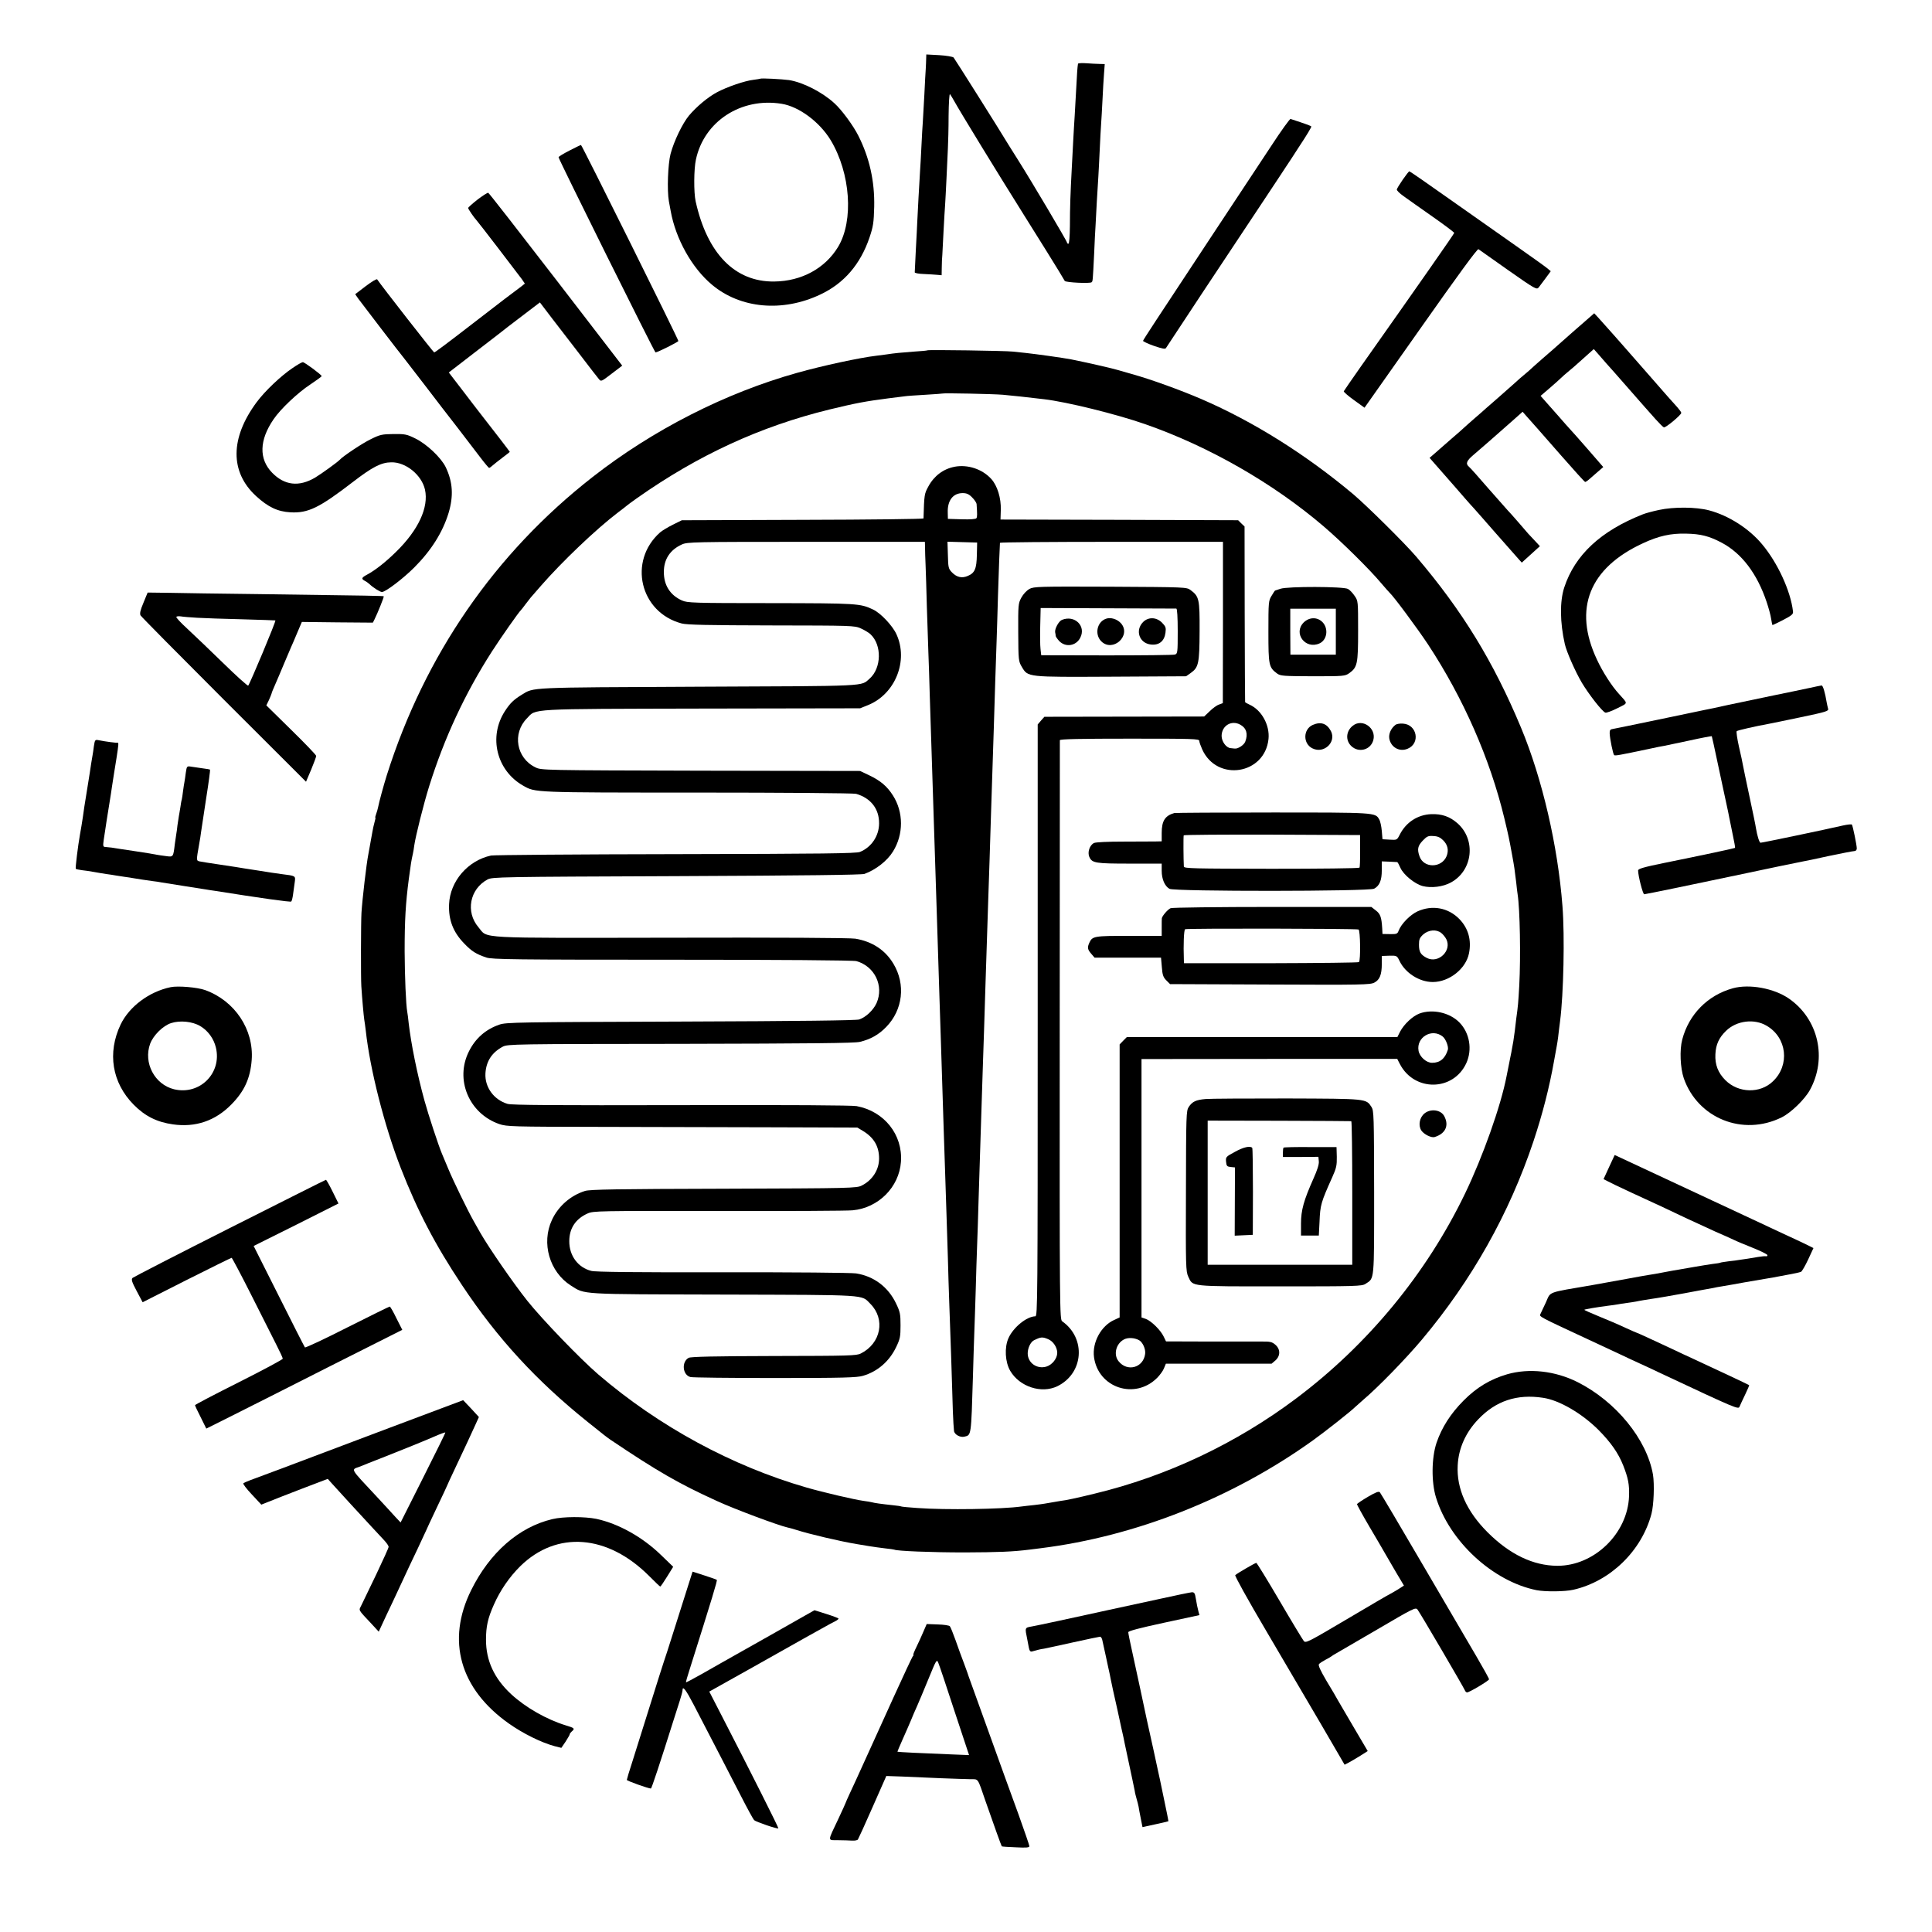 <?xml version="1.0" standalone="no"?>
<!DOCTYPE svg PUBLIC "-//W3C//DTD SVG 20010904//EN"
 "http://www.w3.org/TR/2001/REC-SVG-20010904/DTD/svg10.dtd">
<svg version="1.0" xmlns="http://www.w3.org/2000/svg"
 width="1387pt" height="1387pt" viewBox="0 0 1387 1387"
 preserveAspectRatio="xMidYMid meet">
<g transform="translate(0,1387) scale(0.1,-0.1)"
fill="#000000" stroke="none">
<path d="M6649 13447 c0 -18 -2 -50 -3 -72 -2 -22 -6 -105 -10 -185 -5 -80 -9
-167 -11 -195 -2 -27 -7 -106 -10 -175 -3 -69 -8 -150 -10 -180 -2 -30 -7
-116 -11 -190 -4 -74 -8 -153 -9 -175 -1 -22 -5 -110 -10 -195 -4 -85 -8 -159
-8 -165 -1 -5 27 -11 63 -12 36 -2 80 -4 98 -6 l32 -3 1 56 c0 30 2 71 4 90 1
19 5 98 9 175 4 77 9 160 11 185 2 25 6 110 10 190 4 80 8 177 10 215 2 39 5
144 5 234 1 90 5 159 10 155 4 -5 18 -27 30 -49 48 -86 311 -516 505 -825 112
-179 223 -356 246 -395 23 -38 43 -71 43 -72 8 -11 183 -20 193 -9 8 8 8 4 18
206 3 80 8 170 10 200 2 30 6 107 9 170 4 63 9 144 11 180 2 36 7 124 10 195
3 72 8 155 10 185 2 30 7 109 10 175 3 66 8 150 11 188 l5 67 -38 1 c-21 0
-64 3 -95 5 -32 2 -59 1 -59 -4 -4 -24 -7 -61 -13 -182 -4 -74 -9 -162 -11
-195 -2 -33 -7 -109 -10 -170 -3 -60 -8 -155 -11 -210 -9 -168 -13 -274 -13
-407 -1 -78 -5 -128 -11 -128 -5 0 -10 4 -10 9 0 10 -259 447 -351 592 -30 47
-59 94 -66 105 -66 110 -389 622 -397 631 -6 6 -52 14 -103 17 l-93 5 -1 -32z"/>
<path d="M5458 13305 c-2 -1 -24 -5 -49 -8 -62 -7 -190 -51 -261 -89 -66 -35
-147 -103 -202 -168 -47 -57 -108 -184 -132 -275 -19 -73 -26 -262 -12 -340 4
-22 10 -53 13 -70 36 -201 153 -409 295 -528 205 -173 508 -200 780 -71 170
80 287 217 352 408 27 80 31 107 34 221 4 184 -34 353 -114 511 -36 72 -119
185 -171 232 -88 81 -226 151 -326 167 -51 7 -201 15 -207 10z m153 -180 c125
-20 273 -130 353 -262 142 -237 166 -577 53 -765 -93 -154 -262 -247 -458
-249 -282 -4 -482 200 -565 576 -14 64 -13 231 2 299 58 274 324 448 615 401z"/>
<path d="M9126 12822 c-72 -108 -261 -395 -421 -637 -422 -639 -497 -753 -499
-762 0 -4 35 -21 78 -36 62 -21 82 -25 87 -15 8 14 464 703 706 1066 81 123
153 230 158 239 6 8 49 74 96 147 48 72 85 134 83 138 -4 5 -36 17 -149 54 -5
2 -68 -85 -139 -194z"/>
<path d="M4088 12789 c-43 -22 -78 -43 -78 -48 0 -14 689 -1401 696 -1401 14
0 164 75 164 82 0 13 -693 1408 -699 1407 -3 0 -41 -18 -83 -40z"/>
<path d="M10071 12581 c-22 -32 -42 -64 -43 -71 -2 -7 20 -28 48 -48 28 -21
122 -86 208 -147 86 -60 156 -113 156 -117 0 -6 -255 -371 -668 -956 -67 -95
-123 -177 -125 -181 -1 -5 32 -34 74 -64 l75 -54 404 573 c264 375 407 571
414 565 6 -4 102 -72 214 -151 192 -135 204 -141 218 -124 8 11 31 41 51 68
l36 49 -25 21 c-14 12 -117 85 -229 164 -112 79 -328 231 -479 337 -151 107
-278 195 -282 195 -4 0 -25 -27 -47 -59z"/>
<path d="M3428 12437 c-37 -29 -67 -56 -67 -60 -1 -7 45 -73 59 -87 9 -8 302
-391 327 -425 l21 -31 -25 -20 c-41 -30 -187 -141 -313 -239 -225 -174 -307
-235 -313 -235 -5 0 -377 476 -409 524 -4 6 -38 -15 -82 -48 l-76 -58 22 -32
c19 -26 298 -391 335 -436 6 -8 72 -93 145 -188 73 -96 177 -231 231 -300 53
-70 125 -164 160 -209 34 -45 65 -82 68 -82 3 -1 14 7 25 17 10 9 43 35 72 57
28 21 52 40 52 41 0 2 -122 161 -203 264 -24 30 -86 112 -139 181 l-96 125
175 135 c97 74 181 139 187 144 10 9 75 59 250 192 l42 32 89 -117 c50 -64
128 -166 175 -227 47 -62 99 -129 115 -150 17 -21 37 -47 45 -57 15 -19 18
-17 91 39 l76 58 -477 620 c-262 340 -480 620 -485 621 -6 1 -40 -21 -77 -49z"/>
<path d="M11396 11578 c-60 -52 -148 -129 -196 -172 -19 -17 -73 -65 -120
-105 -47 -41 -87 -77 -90 -80 -3 -4 -21 -19 -40 -35 -19 -15 -55 -47 -80 -70
-25 -22 -79 -70 -120 -106 -41 -36 -80 -70 -86 -75 -6 -6 -39 -35 -74 -65 -35
-30 -70 -62 -79 -70 -9 -9 -50 -45 -91 -80 -41 -36 -77 -67 -80 -70 -3 -3 -21
-19 -41 -36 l-36 -31 100 -114 c55 -63 123 -140 151 -173 28 -32 58 -66 67
-75 8 -9 80 -90 159 -181 80 -91 154 -175 165 -187 l20 -22 65 59 65 59 -40
43 c-22 23 -42 45 -45 48 -3 3 -34 39 -69 80 -36 41 -70 80 -76 85 -6 6 -67
75 -137 155 -69 80 -133 152 -142 159 -26 22 -18 43 33 86 46 39 173 150 195
170 6 6 44 39 84 74 l73 65 27 -31 c43 -48 77 -86 251 -285 91 -104 167 -188
171 -188 4 0 18 9 31 21 13 12 41 36 62 54 l37 32 -112 129 c-62 71 -122 139
-133 150 -11 12 -45 50 -75 85 -30 34 -72 82 -93 105 l-37 42 62 53 c35 30 72
63 83 74 11 11 34 31 51 45 18 14 66 56 109 95 l77 69 30 -34 c16 -19 44 -51
61 -70 18 -19 79 -89 137 -155 58 -66 119 -136 136 -155 17 -19 53 -60 80 -90
27 -30 54 -57 59 -58 12 -5 125 89 125 104 0 5 -13 23 -28 40 -15 16 -107 119
-202 229 -96 110 -179 205 -185 211 -5 6 -39 44 -75 85 -36 41 -81 91 -100
112 l-35 38 -49 -43z"/>
<path d="M6658 11355 c-1 -2 -44 -6 -94 -9 -92 -7 -140 -11 -204 -21 -19 -3
-51 -7 -70 -9 -119 -14 -387 -72 -565 -122 -518 -145 -1036 -409 -1470 -748
-702 -548 -1205 -1278 -1478 -2141 -25 -80 -55 -191 -63 -232 -2 -12 -9 -34
-14 -48 -5 -14 -8 -25 -5 -25 2 0 -1 -15 -6 -32 -5 -18 -12 -48 -15 -67 -3
-18 -8 -43 -10 -55 -2 -11 -7 -37 -10 -56 -4 -19 -8 -44 -10 -55 -13 -64 -43
-321 -49 -418 -4 -66 -5 -466 -1 -527 6 -94 17 -214 21 -240 3 -14 7 -50 11
-80 30 -276 134 -684 251 -985 120 -308 247 -552 439 -840 255 -384 536 -689
904 -984 119 -96 137 -109 161 -126 339 -228 492 -316 764 -440 130 -60 445
-177 509 -191 11 -2 40 -10 65 -18 86 -28 315 -82 431 -101 19 -3 60 -10 90
-15 30 -5 82 -12 115 -16 33 -3 62 -8 65 -9 18 -10 265 -20 505 -20 241 1 346
5 465 20 14 2 50 6 80 10 682 85 1376 359 1955 774 85 61 272 208 305 241 9 8
34 30 55 49 110 93 309 298 424 435 358 427 626 903 800 1423 65 195 114 387
147 573 8 47 17 96 20 110 3 14 7 43 10 65 2 22 9 74 14 115 25 194 34 610 17
825 -33 432 -145 915 -297 1280 -198 475 -423 842 -753 1229 -82 96 -353 364
-452 448 -340 285 -715 521 -1090 683 -149 64 -360 141 -500 180 -33 10 -80
23 -105 30 -47 14 -235 56 -330 75 -63 12 -251 38 -325 46 -27 3 -70 7 -95 10
-51 6 -606 14 -612 9z m542 -319 c70 -6 176 -18 295 -32 163 -19 520 -107 726
-179 457 -159 921 -425 1283 -735 132 -113 330 -309 412 -407 27 -32 54 -62
60 -68 29 -26 198 -254 275 -370 254 -386 446 -822 549 -1250 31 -130 33 -139
56 -265 16 -88 17 -96 29 -195 3 -33 8 -71 10 -84 17 -109 23 -446 12 -656 -7
-124 -9 -148 -22 -240 -3 -22 -7 -60 -10 -85 -7 -57 -13 -92 -25 -155 -6 -27
-12 -61 -15 -75 -3 -14 -7 -36 -10 -50 -3 -14 -7 -34 -9 -45 -41 -214 -171
-580 -299 -845 -277 -574 -697 -1083 -1211 -1469 -430 -323 -928 -559 -1448
-684 -126 -31 -211 -49 -243 -52 -9 -1 -69 -12 -117 -20 -9 -2 -43 -6 -75 -10
-32 -3 -71 -8 -88 -10 -143 -20 -547 -26 -750 -11 -60 4 -112 9 -115 11 -3 2
-30 6 -60 9 -85 9 -134 16 -150 21 -8 2 -35 7 -60 10 -66 9 -289 61 -410 96
-534 154 -1059 438 -1495 812 -129 111 -399 391 -508 527 -99 124 -276 380
-339 490 -14 25 -36 63 -48 85 -41 72 -146 288 -180 370 -18 44 -39 94 -47
112 -24 56 -99 284 -126 383 -52 189 -96 407 -113 555 -3 33 -8 68 -10 79 -10
54 -18 255 -19 436 0 224 7 344 30 520 15 113 18 131 29 180 3 14 8 41 10 60
10 69 67 297 107 425 109 348 257 666 450 967 65 101 194 285 209 298 3 3 19
23 35 45 17 22 32 42 35 45 3 3 36 41 74 85 150 172 396 407 554 527 31 23 59
45 62 48 3 3 35 27 72 53 440 310 885 515 1382 637 194 47 260 59 421 80 50 6
104 13 120 15 17 3 84 7 150 11 66 4 121 8 123 9 5 4 362 -3 432 -9z"/>
<path d="M6853 10519 c-80 -15 -147 -65 -188 -141 -29 -53 -30 -57 -35 -230 0
-4 -390 -9 -867 -10 l-868 -3 -65 -32 c-36 -18 -77 -43 -91 -55 -232 -206
-145 -575 155 -654 37 -10 192 -13 644 -14 575 -1 597 -1 641 -21 25 -11 57
-30 70 -42 83 -77 80 -243 -6 -319 -65 -56 12 -53 -1228 -58 -1239 -6 -1179
-3 -1270 -58 -57 -35 -83 -60 -120 -117 -120 -185 -60 -428 132 -536 87 -49
66 -49 1248 -49 611 0 1124 -4 1141 -9 105 -30 166 -108 165 -212 0 -89 -54
-171 -137 -205 -26 -11 -265 -14 -1321 -16 -708 -1 -1306 -6 -1328 -10 -166
-36 -294 -184 -301 -349 -5 -113 29 -201 109 -283 54 -56 84 -75 158 -100 38
-14 210 -16 1334 -16 764 0 1304 -4 1323 -10 132 -37 199 -178 145 -301 -23
-51 -77 -102 -125 -118 -23 -7 -425 -12 -1283 -15 -1164 -4 -1253 -5 -1300
-22 -99 -34 -172 -99 -218 -191 -103 -203 0 -448 218 -523 54 -18 90 -19 718
-20 364 -1 930 -2 1257 -3 l595 -2 40 -24 c79 -48 116 -111 116 -198 0 -81
-47 -155 -124 -194 -36 -19 -71 -20 -990 -23 -770 -2 -961 -5 -997 -16 -103
-32 -192 -109 -238 -209 -77 -166 -17 -372 136 -470 105 -66 50 -62 1097 -65
1047 -3 987 1 1053 -66 110 -110 77 -284 -68 -357 -32 -16 -85 -17 -625 -18
-427 -1 -596 -5 -611 -13 -53 -29 -44 -124 13 -138 15 -4 289 -7 608 -7 490 0
588 3 631 16 105 31 189 104 238 207 28 58 31 75 31 155 0 80 -3 97 -32 157
-56 118 -159 196 -287 216 -33 5 -454 9 -958 8 -624 -1 -914 2 -943 10 -96 24
-159 110 -158 214 0 92 46 160 131 198 42 19 74 19 940 18 493 -1 927 1 963 5
185 17 334 166 347 348 14 195 -120 363 -318 400 -36 6 -467 9 -1260 7 -918
-2 -1215 0 -1246 9 -98 29 -164 119 -159 218 5 88 46 151 125 193 34 18 85 19
1272 20 947 2 1250 5 1290 14 77 18 137 52 190 107 120 123 141 306 52 454
-59 99 -153 160 -273 180 -37 6 -545 9 -1323 7 -1422 -2 -1313 -8 -1383 75
-94 110 -63 274 65 343 34 18 86 19 1355 24 930 4 1329 9 1351 16 82 30 164
94 205 161 77 124 76 283 -1 403 -42 66 -90 106 -170 144 l-65 31 -1144 2
c-1137 3 -1145 3 -1187 24 -137 66 -168 243 -61 352 68 71 -4 67 1257 70
l1135 2 57 23 c195 79 291 318 204 508 -28 62 -114 153 -168 178 -92 44 -114
45 -737 46 -554 0 -597 2 -635 19 -85 38 -131 110 -130 206 0 90 45 158 129
196 38 18 87 19 893 19 l852 0 1 -42 c0 -24 2 -81 4 -128 2 -47 6 -179 9 -295
4 -115 9 -264 11 -330 3 -66 7 -205 10 -310 10 -306 20 -623 30 -930 3 -77 7
-216 10 -310 3 -93 7 -233 10 -310 8 -241 15 -464 20 -630 3 -88 7 -225 10
-305 3 -80 7 -221 10 -315 3 -93 7 -235 10 -315 3 -80 7 -215 10 -300 3 -85 7
-222 10 -305 3 -82 7 -224 10 -315 2 -91 7 -237 10 -325 13 -362 15 -419 21
-620 3 -115 7 -226 9 -245 1 -19 3 -43 4 -52 2 -26 44 -50 75 -42 49 12 48 -2
61 434 3 118 8 262 10 320 2 58 7 193 10 300 3 107 7 251 10 320 3 69 7 208
10 310 7 236 13 410 20 630 3 96 8 236 10 310 2 74 7 209 10 300 3 91 7 235
10 320 6 189 14 428 20 615 6 163 13 393 20 620 5 163 11 355 20 615 3 80 7
226 10 325 3 99 8 232 10 295 2 63 7 212 10 330 6 187 12 348 14 373 1 4 361
7 801 7 l800 0 0 -579 -1 -579 -27 -10 c-16 -5 -46 -27 -67 -48 l-40 -38 -574
-1 -573 -1 -24 -27 -24 -28 0 -2125 c0 -2016 -1 -2124 -17 -2124 -62 -1 -158
-79 -193 -157 -30 -67 -24 -172 13 -235 67 -114 224 -165 338 -110 189 92 208
344 35 466 -18 13 -19 61 -18 2087 0 1141 1 2079 1 2085 1 8 148 11 501 11
453 0 500 -1 500 -16 0 -9 10 -36 21 -61 106 -235 450 -181 476 75 10 99 -50
208 -136 246 -17 8 -32 16 -32 19 -1 3 -2 287 -3 632 l-1 628 -23 22 -23 23
-853 3 -853 2 2 68 c3 87 -25 175 -68 223 -64 71 -169 106 -264 88z m126 -220
c17 -17 31 -38 32 -47 5 -74 5 -93 -1 -102 -4 -7 -44 -10 -106 -8 l-99 3 -1
45 c-3 87 38 140 107 140 28 0 45 -7 68 -31z m34 -412 c-2 -101 -15 -131 -66
-152 -42 -18 -79 -9 -113 26 -25 26 -27 35 -29 124 l-3 96 106 -3 107 -3 -2
-88z m1890 -1219 c45 -24 58 -67 37 -122 -9 -25 -54 -54 -77 -50 -7 1 -20 2
-28 3 -32 2 -65 48 -65 88 1 73 70 115 133 81z m-1378 -4412 c36 -15 65 -59
65 -98 0 -41 -36 -86 -78 -99 -68 -20 -134 27 -134 95 0 39 21 82 45 94 51 25
60 25 102 8z"/>
<path d="M7390 9642 c-20 -12 -44 -37 -58 -63 -22 -41 -23 -52 -22 -250 1
-199 2 -207 26 -247 44 -74 35 -73 644 -70 l535 3 34 24 c56 40 62 68 63 301
1 229 -3 248 -65 294 -28 21 -37 21 -575 24 -518 2 -549 1 -582 -16z m1055
-141 c6 -1 10 -61 10 -162 0 -153 -1 -162 -20 -168 -11 -4 -231 -6 -490 -6
l-470 1 -5 44 c-3 25 -4 101 -2 170 l3 125 482 -2 c265 -1 487 -2 492 -2z"/>
<path d="M7940 9428 c-65 -23 -83 -112 -34 -162 83 -82 218 41 142 129 -28 31
-74 45 -108 33z"/>
<path d="M7624 9420 c-23 -9 -53 -64 -49 -89 2 -9 4 -21 4 -27 1 -6 13 -23 27
-38 46 -45 119 -33 149 25 44 84 -39 166 -131 129z"/>
<path d="M8207 9405 c-60 -60 -28 -153 55 -162 59 -7 97 24 105 84 5 37 2 45
-25 73 -40 40 -97 42 -135 5z"/>
<path d="M9192 9643 c-20 -7 -38 -13 -39 -13 -1 0 -12 -17 -24 -37 -22 -35
-23 -45 -23 -258 0 -241 3 -256 62 -300 25 -18 44 -19 257 -20 222 0 231 1
261 22 59 42 64 67 64 305 0 212 0 214 -25 250 -14 21 -35 43 -48 50 -32 18
-435 19 -485 1z m398 -308 l0 -165 -163 0 -163 0 -1 165 0 165 164 0 163 0 0
-165z"/>
<path d="M9359 9401 c-77 -78 13 -196 114 -150 55 25 66 107 21 153 -38 38
-95 36 -135 -3z"/>
<path d="M9425 8666 c-71 -31 -72 -136 -2 -169 82 -40 172 45 132 124 -29 55
-72 70 -130 45z"/>
<path d="M9712 8660 c-49 -38 -54 -105 -11 -146 53 -51 139 -28 158 42 24 87
-79 159 -147 104z"/>
<path d="M10019 8667 c-33 -25 -51 -66 -45 -100 12 -63 74 -97 132 -72 92 38
68 173 -33 180 -21 2 -45 -2 -54 -8z"/>
<path d="M8430 8033 c-66 -19 -90 -56 -90 -143 l0 -60 -47 -1 c-27 0 -131 -1
-232 -1 -107 0 -194 -4 -207 -10 -31 -15 -49 -67 -33 -101 19 -43 45 -47 289
-47 l230 0 0 -51 c0 -61 22 -111 56 -130 39 -20 1431 -19 1469 1 39 21 55 60
55 132 l0 64 53 -2 c28 -2 55 -3 58 -3 3 -1 13 -19 23 -42 22 -49 101 -114
159 -130 61 -16 147 -6 204 26 157 86 181 306 46 425 -55 48 -112 68 -189 65
-96 -4 -180 -58 -225 -147 -20 -39 -20 -39 -72 -36 l-52 3 -5 60 c-3 33 -11
71 -19 83 -27 49 -29 49 -766 49 -379 0 -697 -2 -705 -4z m1334 -271 c1 -63
-1 -117 -4 -121 -3 -5 -287 -8 -632 -8 -561 1 -628 2 -629 16 -3 50 -4 217 -1
224 2 4 287 6 635 5 l631 -3 0 -113z m596 76 c34 -33 42 -73 25 -115 -36 -86
-164 -87 -194 -1 -18 51 -13 75 23 113 30 31 39 36 76 33 31 -1 50 -10 70 -30z"/>
<path d="M8404 7350 c-20 -8 -60 -55 -63 -72 -1 -5 -1 -35 -1 -68 l0 -59 -234
0 c-249 1 -264 -2 -285 -48 -16 -35 -14 -49 13 -80 l24 -28 239 0 238 0 6 -68
c4 -56 10 -73 32 -95 l27 -27 718 -3 c656 -3 720 -2 749 14 38 20 53 57 53
134 l0 57 55 2 c53 1 54 0 72 -37 41 -87 143 -152 239 -152 118 0 238 95 260
206 19 95 -5 180 -69 246 -80 82 -195 103 -301 55 -53 -25 -116 -89 -135 -138
-8 -23 -14 -26 -62 -25 l-54 1 -2 40 c-5 81 -13 104 -46 129 l-32 25 -710 0
c-390 0 -720 -4 -731 -9z m1349 -153 c13 -5 16 -221 3 -234 -4 -4 -288 -7
-631 -8 l-625 0 -1 25 c-4 109 0 213 9 219 11 7 1226 5 1245 -2z m594 -25 c12
-9 28 -29 36 -44 42 -83 -57 -178 -140 -135 -44 23 -56 43 -56 94 0 39 4 50
31 75 38 33 94 38 129 10z"/>
<path d="M10191 6594 c-50 -19 -111 -76 -140 -131 l-19 -38 -971 0 -971 0 -26
-26 -26 -27 0 -980 0 -980 -39 -18 c-94 -42 -159 -161 -145 -267 30 -221 294
-308 453 -149 19 19 42 50 49 68 l14 34 380 0 379 0 27 23 c37 33 37 81 0 113
-23 20 -37 24 -99 23 -40 0 -210 0 -379 0 l-307 1 -17 35 c-22 46 -88 111
-127 126 l-32 11 0 928 0 927 918 1 918 0 19 -37 c104 -200 384 -196 477 7 44
97 24 216 -49 291 -70 72 -193 99 -287 65z m167 -166 c22 -18 43 -74 36 -95
-20 -63 -56 -93 -113 -93 -41 0 -89 43 -97 86 -18 98 97 165 174 102z m-2181
-2179 c26 -14 49 -64 44 -99 -13 -100 -129 -131 -191 -52 -38 48 -18 126 39
156 28 15 74 13 108 -5z"/>
<path d="M8655 5980 c-69 -6 -95 -18 -121 -57 -18 -27 -19 -57 -20 -603 -2
-546 -1 -577 17 -616 34 -72 5 -69 658 -69 544 0 589 1 614 18 65 42 62 11 62
656 -1 555 -2 587 -19 614 -40 60 -30 59 -605 61 -289 0 -553 -1 -586 -4z
m1046 -159 c4 0 7 -233 7 -516 l0 -515 -519 0 -519 0 0 518 0 517 513 -1 c281
-1 515 -2 518 -3z"/>
<path d="M8866 5601 c-65 -35 -67 -37 -64 -71 3 -31 7 -35 33 -38 l31 -3 -1
-245 -1 -245 65 3 65 3 1 308 c0 170 -2 312 -5 316 -13 17 -63 6 -124 -28z"/>
<path d="M9215 5631 c-3 -2 -5 -18 -5 -36 l0 -31 128 0 127 1 3 -33 c2 -21
-11 -62 -38 -122 -70 -157 -90 -228 -90 -324 l0 -86 64 0 64 0 5 98 c5 122 10
139 92 322 29 64 33 85 32 145 l-2 70 -188 0 c-103 1 -190 -1 -192 -4z"/>
<path d="M10227 5877 c-36 -29 -47 -86 -23 -123 19 -28 72 -54 95 -47 78 24
105 82 70 149 -24 47 -97 57 -142 21z"/>
<path d="M2102 11229 c-84 -56 -201 -167 -260 -247 -190 -257 -192 -500 -4
-673 86 -79 155 -112 247 -117 127 -7 207 32 450 219 138 106 201 139 273 140
104 3 219 -90 243 -196 28 -127 -47 -290 -208 -447 -73 -72 -149 -132 -207
-163 -41 -22 -44 -30 -17 -45 11 -5 25 -16 33 -23 26 -25 76 -57 90 -57 26 0
152 96 232 176 122 122 204 253 246 390 37 123 31 223 -20 330 -33 68 -136
166 -218 206 -61 30 -74 33 -157 32 -82 -1 -97 -4 -163 -37 -59 -28 -201 -123
-222 -147 -14 -16 -133 -102 -178 -129 -116 -68 -220 -56 -309 36 -95 98 -92
233 11 383 49 73 175 192 264 250 45 30 82 57 81 60 -1 10 -123 100 -135 100
-6 0 -39 -18 -72 -41z"/>
<path d="M11910 10209 c-47 -10 -98 -24 -115 -31 -302 -119 -488 -291 -565
-525 -33 -101 -31 -252 4 -407 13 -57 75 -197 122 -277 51 -85 146 -207 169
-215 7 -3 45 11 85 31 81 41 79 29 12 104 -52 57 -117 158 -158 247 -171 364
-55 656 331 834 111 52 200 72 309 69 105 -2 165 -17 256 -65 144 -76 255
-223 323 -426 14 -42 29 -96 32 -120 4 -24 8 -44 9 -45 1 -2 36 15 77 36 63
33 74 42 71 62 -17 147 -111 350 -222 482 -93 112 -240 206 -380 243 -94 25
-254 26 -360 3z"/>
<path d="M1030 9543 c-23 -54 -28 -78 -21 -91 5 -9 275 -282 599 -606 l589
-588 37 87 c20 48 36 92 36 98 0 7 -81 91 -179 187 l-179 176 19 39 c10 22 18
43 19 47 0 4 11 31 24 60 13 29 42 98 65 153 23 55 46 109 51 120 5 11 25 56
43 100 l34 80 255 -3 255 -2 11 22 c23 46 70 163 67 167 -4 3 -67 5 -910 16
-259 3 -541 7 -627 9 l-158 2 -30 -73z m385 -108 c50 -3 196 -8 325 -11 129
-4 236 -7 237 -8 6 -5 -183 -455 -195 -468 -4 -4 -86 70 -182 164 -96 94 -212
204 -257 246 -45 41 -80 79 -77 83 2 5 17 6 32 4 15 -3 68 -7 117 -10z"/>
<path d="M12985 8930 c-44 -9 -159 -34 -255 -53 -96 -20 -240 -50 -320 -67
-80 -18 -156 -34 -169 -36 -14 -3 -164 -34 -335 -70 -171 -36 -320 -66 -331
-68 -15 -2 -20 -10 -19 -32 2 -40 24 -148 32 -155 7 -6 39 0 257 46 44 10 91
19 105 21 14 3 95 20 180 38 85 19 157 32 159 31 1 -2 20 -86 41 -187 22 -101
48 -227 60 -280 12 -54 23 -108 25 -120 3 -13 13 -66 24 -118 11 -52 19 -95
17 -97 -3 -3 -221 -50 -513 -109 -142 -29 -183 -41 -183 -53 0 -38 34 -171 44
-171 9 0 407 82 651 134 226 48 447 94 485 101 14 2 100 20 190 40 91 19 173
35 182 35 11 0 18 8 18 19 0 23 -28 160 -35 171 -2 4 -31 1 -63 -6 -125 -29
-580 -124 -593 -124 -8 0 -24 49 -33 105 -2 17 -23 118 -46 225 -23 107 -44
209 -47 225 -3 17 -15 77 -29 135 -13 58 -20 108 -16 111 6 6 133 35 232 53
14 2 116 24 228 47 181 38 202 44 196 61 -3 10 -7 30 -10 45 -12 73 -27 123
-37 122 -7 -1 -48 -9 -92 -19z"/>
<path d="M674 8513 c-3 -26 -8 -57 -10 -68 -6 -33 -13 -78 -19 -120 -3 -22
-12 -78 -20 -125 -17 -103 -25 -155 -30 -195 -5 -31 -15 -98 -21 -127 -14 -77
-34 -241 -30 -245 2 -3 22 -7 43 -10 21 -2 61 -8 88 -13 28 -5 68 -12 90 -15
22 -3 51 -7 65 -10 14 -2 43 -7 65 -10 22 -3 51 -7 65 -10 28 -5 88 -14 139
-21 19 -2 46 -6 60 -9 64 -10 280 -45 316 -50 22 -4 51 -8 65 -10 327 -52 546
-83 551 -77 4 4 10 27 13 52 3 25 9 64 12 87 6 46 8 45 -96 58 -25 4 -56 8
-70 10 -14 2 -56 9 -95 15 -38 6 -82 13 -97 15 -39 7 -68 11 -193 30 -60 9
-120 18 -132 21 -24 5 -24 7 -4 119 6 33 13 76 15 95 3 19 19 126 36 238 18
112 30 205 28 207 -1 1 -25 6 -53 9 -27 4 -64 9 -82 12 -31 5 -32 4 -39 -43
-3 -26 -8 -57 -10 -68 -2 -11 -7 -40 -10 -65 -3 -25 -7 -52 -9 -60 -3 -8 -7
-33 -10 -55 -4 -22 -8 -51 -11 -65 -2 -14 -7 -43 -10 -65 -2 -22 -6 -49 -8
-60 -2 -11 -7 -45 -11 -75 -11 -94 -11 -93 -63 -86 -26 3 -57 8 -68 10 -23 5
-61 11 -159 26 -33 5 -78 12 -100 15 -59 10 -77 12 -103 14 -23 1 -24 3 -17
54 4 28 9 61 11 72 2 10 6 37 9 60 3 22 12 78 20 125 8 47 16 102 19 123 11
70 17 112 32 202 16 103 17 116 7 113 -8 -2 -86 8 -135 18 -25 5 -27 3 -34
-43z"/>
<path d="M1225 6783 c-154 -32 -297 -139 -359 -268 -97 -204 -62 -418 94 -576
81 -82 167 -125 282 -141 161 -23 303 25 418 142 94 95 137 188 147 321 16
218 -121 424 -334 501 -55 20 -195 32 -248 21z m212 -279 c55 -32 98 -90 113
-155 44 -183 -116 -343 -300 -299 -140 34 -222 190 -172 327 23 61 92 129 150
148 65 21 153 12 209 -21z"/>
<path d="M12440 6775 c-181 -50 -316 -188 -363 -368 -20 -75 -14 -204 11 -278
101 -288 424 -418 702 -281 66 32 166 129 203 196 126 228 62 510 -150 657
-107 74 -284 107 -403 74z m243 -269 c146 -85 168 -282 45 -399 -92 -89 -248
-85 -341 8 -53 53 -76 112 -72 187 3 69 26 119 77 168 75 73 202 89 291 36z"/>
<path d="M11552 5492 l-40 -87 27 -14 c14 -8 91 -45 171 -82 177 -81 262 -121
405 -189 61 -28 151 -70 200 -92 50 -21 108 -48 130 -58 22 -11 85 -37 140
-59 55 -22 101 -45 103 -51 2 -6 -2 -10 -9 -9 -8 2 -34 -1 -59 -5 -25 -4 -57
-9 -72 -12 -16 -2 -40 -6 -55 -8 -16 -3 -53 -8 -83 -11 -30 -4 -57 -8 -60 -10
-3 -2 -27 -6 -55 -9 -27 -4 -86 -13 -130 -21 -44 -8 -96 -17 -115 -20 -19 -3
-60 -10 -90 -16 -30 -6 -64 -12 -75 -14 -11 -2 -36 -6 -55 -9 -19 -3 -82 -14
-140 -25 -58 -11 -175 -32 -260 -47 -327 -56 -296 -44 -331 -122 -17 -37 -35
-75 -40 -85 -11 -19 -12 -18 343 -183 75 -35 176 -82 225 -105 48 -23 115 -54
148 -69 33 -15 94 -43 135 -63 567 -266 570 -267 579 -244 5 12 23 51 40 86
17 36 30 65 28 67 -3 3 -271 129 -412 194 -33 15 -94 43 -135 63 -158 74 -252
117 -255 117 -2 0 -41 17 -87 38 -46 22 -131 58 -190 82 -59 24 -106 45 -104
47 4 4 87 18 171 29 28 3 59 8 70 10 11 2 40 7 65 10 25 3 54 8 65 10 26 6 73
13 110 19 27 3 171 28 235 40 14 3 62 12 107 20 45 8 92 17 105 19 13 3 37 8
53 10 31 5 134 23 170 30 11 2 103 18 205 35 102 18 191 36 199 40 8 4 31 44
52 89 l38 82 -28 14 c-15 8 -90 44 -167 79 -76 36 -213 100 -304 142 -91 42
-192 90 -225 105 -140 65 -517 241 -606 283 l-97 45 -40 -86z"/>
<path d="M1650 5054 c-377 -190 -691 -352 -698 -358 -11 -11 -6 -28 29 -94
l43 -81 316 160 c173 87 319 159 323 159 3 0 67 -120 141 -267 74 -148 155
-308 180 -357 25 -49 46 -94 46 -100 0 -6 -142 -82 -315 -169 -173 -87 -315
-161 -315 -165 0 -3 18 -43 41 -87 l40 -81 172 86 c95 47 411 207 703 355
l532 268 -42 83 c-22 46 -44 84 -48 84 -5 0 -141 -68 -305 -150 -163 -83 -300
-147 -304 -143 -4 5 -88 170 -187 368 l-181 360 305 152 304 153 -42 85 c-23
47 -45 85 -48 85 -3 0 -313 -156 -690 -346z"/>
<path d="M10820 4004 c-122 -36 -219 -94 -314 -190 -92 -93 -155 -191 -193
-302 -36 -108 -38 -281 -4 -392 97 -316 409 -603 722 -666 62 -12 203 -11 264
3 265 60 491 279 561 545 17 64 22 212 11 281 -44 254 -266 526 -542 665 -162
81 -348 101 -505 56z m258 -169 c117 -17 280 -113 398 -231 89 -90 142 -166
177 -254 36 -92 45 -137 42 -222 -10 -267 -250 -500 -515 -499 -173 1 -341 81
-501 241 -150 150 -223 314 -214 480 6 122 57 236 147 330 126 133 279 184
466 155z"/>
<path d="M2795 3619 c-773 -292 -955 -360 -1000 -376 -22 -8 -43 -18 -48 -22
-4 -4 23 -40 61 -80 l68 -73 50 20 c27 11 134 53 238 93 l189 72 35 -39 c48
-54 204 -223 278 -303 34 -36 76 -81 93 -100 17 -18 31 -39 31 -46 0 -7 -40
-95 -88 -196 -49 -101 -97 -201 -107 -222 -20 -43 -30 -25 78 -141 l46 -50 51
110 c29 60 78 165 110 234 32 69 85 183 119 253 33 70 61 130 61 131 0 2 34
74 75 161 41 86 75 158 75 160 0 1 24 54 54 117 72 152 123 262 151 324 l23
51 -56 61 -57 60 -530 -199z m243 -357 l-162 -322 -35 37 c-19 21 -80 88 -136
148 -196 210 -186 192 -125 215 19 7 49 19 65 26 17 7 73 29 125 49 112 44
302 121 346 141 43 19 79 32 81 30 2 -2 -70 -147 -159 -324z"/>
<path d="M9820 3124 c-41 -24 -76 -48 -78 -52 -1 -4 39 -77 89 -162 50 -85
102 -173 114 -195 13 -22 48 -82 78 -134 l56 -94 -42 -27 c-23 -14 -49 -29
-57 -33 -8 -3 -148 -85 -310 -181 -276 -163 -296 -174 -310 -157 -8 10 -87
140 -174 289 -88 150 -163 272 -167 272 -8 0 -139 -76 -151 -88 -5 -5 89 -174
215 -388 122 -208 301 -513 397 -676 l173 -297 31 16 c17 9 54 31 83 49 l52
33 -96 163 c-53 90 -105 179 -116 198 -10 19 -48 84 -84 143 -44 75 -61 112
-54 120 5 7 27 21 48 32 21 11 40 22 43 25 3 3 14 10 25 16 11 6 145 84 299
174 266 156 279 163 293 144 20 -26 331 -558 339 -578 3 -9 11 -16 16 -16 17
0 157 84 158 94 0 6 -40 78 -88 160 -49 83 -223 381 -387 661 -164 281 -303
515 -309 522 -8 8 -30 0 -86 -33z"/>
<path d="M3965 2964 c-240 -57 -448 -239 -582 -509 -180 -362 -82 -710 271
-959 102 -72 232 -136 328 -162 l48 -12 30 44 c16 25 30 49 30 53 0 5 7 14 15
21 24 20 19 25 -42 43 -140 43 -290 129 -393 224 -122 113 -181 241 -181 391
0 95 13 155 57 253 44 100 111 198 189 275 262 257 627 229 926 -71 41 -41 76
-75 79 -75 3 0 25 32 49 71 l44 71 -85 82 c-134 131 -308 228 -467 262 -84 17
-238 17 -316 -2z"/>
<path d="M4932 2461 c-22 -69 -66 -207 -97 -306 -31 -99 -63 -198 -71 -220 -7
-22 -52 -161 -98 -310 -46 -148 -103 -328 -125 -398 -23 -70 -41 -131 -41
-135 0 -7 155 -62 173 -62 5 0 64 178 164 495 14 44 34 106 44 138 10 31 19
64 19 73 0 35 25 2 81 -106 150 -288 263 -508 339 -655 45 -88 87 -165 94
-172 12 -12 167 -65 174 -59 3 4 -194 396 -408 811 l-88 171 311 174 c170 96
335 189 366 206 31 17 90 50 131 73 41 23 85 47 98 53 12 6 22 14 22 18 0 3
-39 18 -87 33 l-86 27 -321 -182 c-177 -99 -334 -189 -351 -198 -16 -9 -79
-45 -139 -79 -60 -34 -110 -60 -111 -59 -2 2 10 44 26 93 163 517 200 638 195
643 -3 3 -44 17 -90 32 l-84 27 -40 -126z"/>
<path d="M8315 2389 c-121 -26 -285 -62 -365 -79 -80 -17 -152 -33 -160 -35
-44 -10 -359 -78 -380 -81 -54 -10 -53 -6 -35 -94 3 -14 8 -40 11 -58 5 -24
11 -31 23 -28 47 13 58 16 86 20 17 3 112 24 212 46 100 22 186 40 191 40 5 0
12 -10 15 -22 3 -13 15 -68 27 -123 12 -55 23 -109 26 -120 2 -11 6 -31 9 -45
2 -14 23 -108 46 -210 22 -102 42 -194 45 -205 2 -11 6 -29 8 -40 55 -257 67
-315 72 -340 2 -16 9 -43 14 -60 5 -16 11 -41 14 -55 2 -14 9 -52 16 -86 l12
-61 92 20 c50 11 92 21 94 22 1 1 -14 78 -34 171 -19 93 -37 178 -40 189 -4
20 -53 246 -80 365 -8 36 -30 139 -49 230 -20 91 -47 215 -60 277 -14 62 -25
118 -25 125 0 9 80 30 256 68 l255 55 -7 25 c-9 38 -10 41 -19 93 -6 39 -11
47 -29 46 -11 -1 -120 -23 -241 -50z"/>
<path d="M6630 2158 c-12 -29 -35 -79 -50 -110 -16 -32 -26 -58 -23 -58 3 0 1
-6 -5 -12 -5 -7 -67 -139 -137 -293 -70 -154 -138 -305 -152 -335 -14 -30 -47
-104 -75 -165 -27 -60 -65 -143 -84 -183 -19 -41 -34 -75 -34 -77 0 -2 -23
-52 -51 -112 -80 -169 -80 -153 -1 -154 37 0 82 -2 100 -3 18 -1 36 2 41 8 4
6 52 111 106 234 l98 222 116 -4 c64 -3 188 -8 276 -12 88 -3 183 -7 212 -7
59 -1 49 15 108 -157 57 -163 114 -323 117 -325 2 -2 47 -5 101 -7 74 -4 97
-2 97 8 0 7 -36 111 -79 231 -44 120 -139 382 -211 583 -72 201 -134 372 -137
380 -3 8 -7 20 -9 25 -1 6 -16 46 -32 90 -17 44 -45 121 -62 170 -18 50 -36
95 -41 100 -4 6 -44 12 -87 13 l-79 3 -23 -53z m222 -571 l105 -317 -126 5
c-211 8 -386 17 -388 19 -1 1 16 42 38 91 22 50 49 110 59 135 10 25 29 70 43
100 13 30 51 119 83 198 56 137 59 142 70 115 7 -15 59 -171 116 -346z"/>
</g>
</svg>

